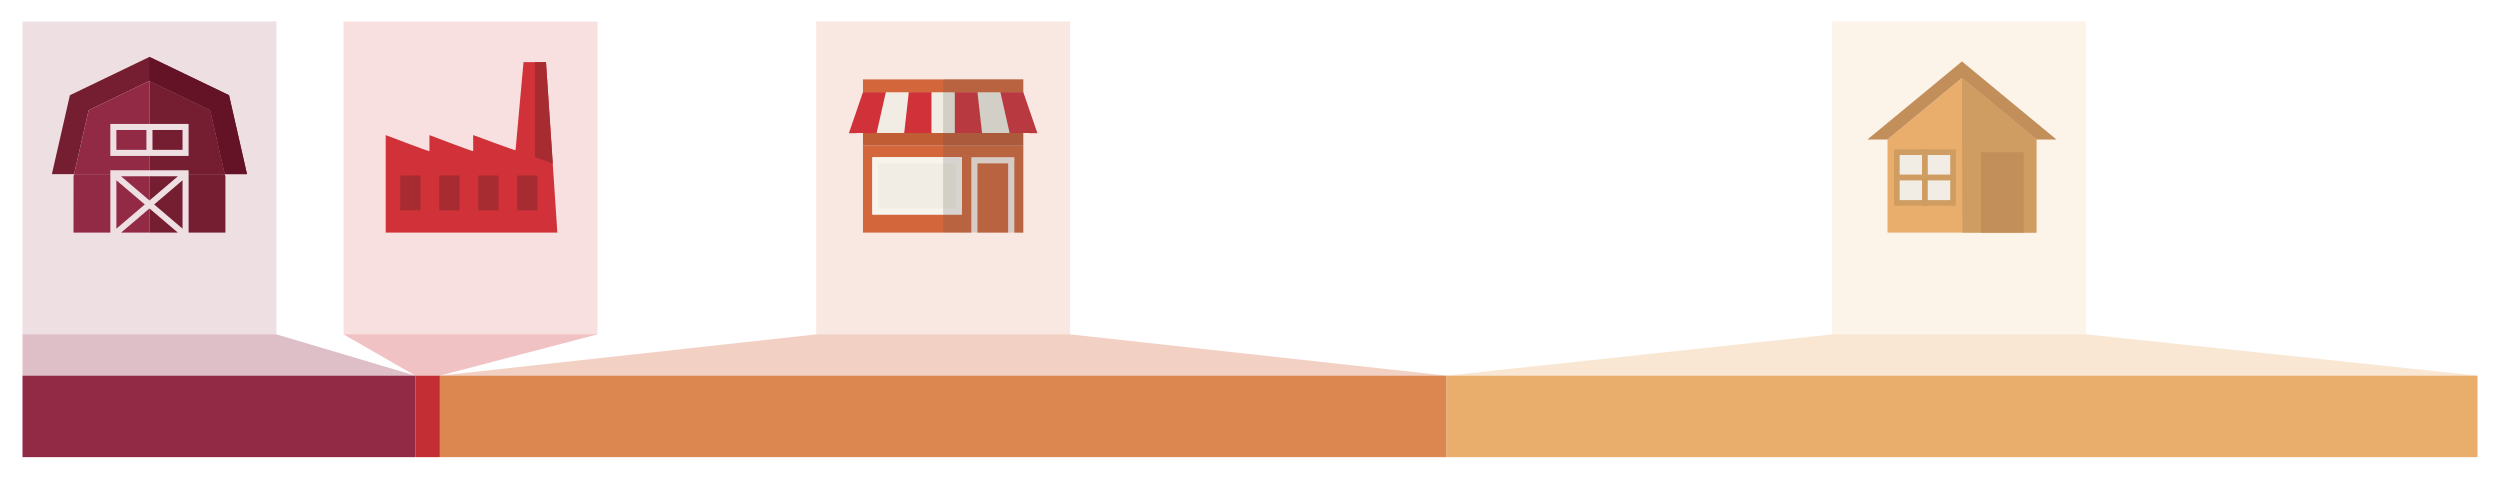 <?xml version="1.0" encoding="utf-8"?>
<svg version="1.1" xmlns="http://www.w3.org/2000/svg" xmlns:xlink="http://www.w3.org/1999/xlink" x="0px" y="0px"
   viewBox="0 0 986.752 188.916" enable-background="new 0 0 986.752 188.916" xml:space="preserve">
  <g class="refed_graph">
    <rect x="570.896" y="148.262" fill="#E9AE6C" width="406.98" height="32.174"/>
    <rect x="173.606" y="148.262" fill="#DC8650" width="397.29" height="32.174"/>
    <rect x="163.916" y="148.262" fill="#C22E33" width="9.69" height="32.174"/>
    <rect x="8.877" y="148.262" fill="#922A46" width="155.04" height="32.174"/>
      <polygon opacity="0.3" fill="#922A46" points="8.877,148.262 8.877,131.974 109.109,131.974 163.916,148.262     "/>
      <polygon opacity="0.3" fill="#D13239" points="163.916,148.262 173.606,148.262 235.828,131.974 135.596,131.974     "/>
      <polygon opacity="0.3" fill="#D3663B" points="173.606,148.262 322.135,131.974 422.367,131.974 570.896,148.262     "/>
      <polygon opacity="0.3" fill="#E9AE6C" points="570.896,148.262 723.157,131.974 823.389,131.974 977.876,148.262     "/>
      <rect x="8.877" y="8.481" opacity="0.15" fill="#922A46" width="100.232" height="123.493"/>
      <rect x="135.596" y="8.481" opacity="0.15" fill="#D13239" width="100.232" height="123.493"/>
      <rect x="322.135" y="8.481" opacity="0.15" fill="#D3663B" width="100.232" height="123.493"/>
      <rect x="723.157" y="8.481" opacity="0.15" fill="#E9AE6C" width="100.232" height="123.493"/>
      <g class="icon-barn">
        <polygon fill="#751E32" points="34.994,43.488 58.975,31.939 82.988,43.488 88.738,68.743 97.492,68.743 90.398,37.579 
          58.972,22.466 27.587,37.582 20.493,68.651 20.493,68.743 29.231,68.743         "/>
        <polygon fill="#922A46" points="43.543,67.191 45.94,67.191 58.984,67.191 58.981,61.547 45.937,61.547 43.54,61.547 
          43.54,59.15 43.54,51.308 43.54,48.91 45.937,48.91 58.978,48.91 58.975,31.939 34.994,43.488 29.231,68.743 43.543,68.743        
          "/>
        <rect x="45.937" y="51.308" fill="#922A46" width="11.855" height="7.842"/>
        <polygon fill="#922A46" points="45.94,71.156 45.94,90.244 57.145,80.701         "/>
        <polygon fill="#922A46" points="47.789,91.815 58.991,91.815 58.987,82.279         "/>
        <polygon fill="#922A46" points="43.543,68.743 29.231,68.743 29.032,69.616 29.013,91.815 43.543,91.815 43.543,69.585         "/>
        <polygon fill="#922A46" points="47.789,69.585 58.987,79.121 58.984,69.585         "/>
        <polygon fill="#751E32" points="58.975,31.939 58.978,48.91 72.044,48.91 74.438,48.91 74.438,51.308 74.438,59.15 
          74.438,61.547 72.044,61.547 58.981,61.547 58.984,67.191 72.047,67.191 74.442,67.191 74.442,68.743 88.738,68.743 
          82.988,43.488         "/>
        <rect x="60.189" y="51.308" fill="#751E32" width="11.855" height="7.842"/>
        <polygon fill="#751E32" points="58.987,82.279 58.991,91.815 70.199,91.815 58.994,82.272         "/>
        <polygon fill="#751E32" points="72.047,90.244 72.047,71.156 60.842,80.701         "/>
        <polygon fill="#751E32" points="58.987,79.121 58.994,79.127 70.199,69.585 58.984,69.585         "/>
        <polygon fill="#751E32" points="74.442,69.585 74.442,91.815 88.972,91.815 88.972,69.774 88.738,68.743 74.442,68.743         "/>
        <polygon fill="#641326" points="58.975,31.939 82.988,43.488 88.738,68.743 97.492,68.743 90.398,37.579 58.972,22.466         "/>
      </g>
      <g class="icon-manufacturing">
        <polygon fill="none" points="340.611,91.815 340.611,57.454 340.611,52.298 340.611,49.861 340.611,89.378 383.373,91.815 
          383.373,91.815        "/>
        <polygon fill="none" points="397.919,91.815 385.809,91.815 385.809,91.815 397.919,91.815 397.919,91.815         "/>
        <rect x="400.355" y="91.815" fill="none" width="3.536" height="0"/>
        <rect x="377.254" y="64.488" fill="#858688" width="0" height="17.758"/>
        <path fill="#D3663B" d="M340.611,57.454v34.36h42.761V64.488v-2.437h2.437h12.109h2.437v2.437v27.327h3.536v-34.36H340.611z
           M379.69,64.488v17.758v2.437h-2.437h-30.505h-2.437v-2.437V64.488v-2.437h2.437h30.505h2.437V64.488z"/>
        <rect x="397.919" y="64.488" fill="#D3663B" width="0" height="27.327"/>
        <polygon fill="#F7F4EE" points="346.004,49.861 346.004,49.861 345.991,49.922        "/>
        <polygon fill="#F7F4EE" points="398.499,49.861 398.499,49.861 398.511,49.922        "/>
        <rect x="403.891" y="57.454" fill="#F7F4EE" width="0" height="34.36"/>
        <rect x="385.809" y="64.488" fill="#D3663B" width="12.109" height="27.327"/>
        <rect x="399.137" y="90.596" fill="#F7F4EE" width="0" height="2.437"/>
        <rect x="383.373" y="91.815" fill="#F7F4EE" width="2.437" height="0"/>
        <rect x="346.748" y="64.488" fill="#F1EDE4" width="30.505" height="17.758"/>
        <path fill="#F7F4EE" d="M346.748,62.051h-2.437v2.437v17.758v2.437h2.437h30.505h2.437v-2.437V64.488v-2.437h-2.437H346.748z
           M377.254,82.246L377.254,82.246h-30.505V64.488h30.505l0,0V82.246z"/>
        <rect x="340.611" y="52.298" fill="#C05D34" width="63.28" height="5.157"/>
        <rect x="403.891" y="52.298" fill="#747677" width="0" height="5.157"/>
        <polygon fill="#E7786F" points="356.885,49.922 356.892,49.861 346.004,49.861 345.991,49.922         "/>
        <polygon fill="#D13239" points="356.892,49.861 356.885,49.922 367.733,49.922 367.733,49.861         "/>
        <polygon fill="#D13239" points="346.004,49.861 340.611,49.861 338.175,49.861 338.175,49.922 345.991,49.922        "/>
        <polygon fill="#E7786F" points="387.618,49.922 398.511,49.922 398.499,49.861 387.61,49.861        "/>
        <polygon fill="#D13239" points="376.77,49.861 376.77,49.922 387.618,49.922 387.61,49.861        "/>
        <polygon fill="#D13239" points="406.328,49.922 406.328,49.861 403.891,49.861 398.499,49.861 398.511,49.922        "/>
        <rect x="367.733" y="49.861" fill="#E7786F" width="9.037" height="0.061"/>
        <rect x="340.611" y="31.337" fill="#D3663B" width="63.28" height="5.285"/>
        <polygon fill="#F1EDE4" points="358.693,36.445 349.633,36.445 346.004,52.503 356.892,52.503         "/>
        <polygon fill="#D13239" points="367.733,52.503 367.733,36.445 358.693,36.445 356.892,52.503         "/>
        <polygon fill="#D13239" points="340.611,52.503 346.004,52.503 349.631,36.445 340.591,36.445 335.054,52.564 338.175,52.564 
          338.175,52.503        "/>
        <polygon fill="#F1EDE4" points="398.499,52.503 394.869,36.445 385.809,36.445 387.61,52.503        "/>
        <polygon fill="#D13239" points="387.61,52.503 385.809,36.445 376.77,36.445 376.77,52.503        "/>
        <polygon fill="#D13239" points="406.328,52.503 406.328,52.564 409.448,52.564 403.911,36.445 394.872,36.445 398.499,52.503 
          403.891,52.503        "/>
        <rect x="367.733" y="36.445" fill="#F1EDE4" width="9.037" height="16.058"/>
        <polygon opacity="0.2" fill="#555759" points="372.251,91.754 403.891,91.815 403.891,52.297 409.448,52.564 403.891,36.622 
          403.891,31.277 372.251,31.277         "/>
      </g>
      <g class="icon-retail">
        <polygon fill="#E9AE6C" points="774.387,30.781 745.006,55.041 745.006,91.815 803.766,91.815 803.766,55.041        "/>
        <g>
          <g>
            <rect x="748.684" y="60.078" fill="#F1EDE4" width="11.092" height="10.012"/>
            <path fill="#CF9C61" d="M760.888,71.201h-13.312V58.967h13.312V71.201z M749.796,68.979h8.872v-7.792h-8.872V68.979z"/>
          </g>
          <g>
            <rect x="759.776" y="60.078" fill="#F1EDE4" width="11.094" height="10.012"/>
            <path fill="#CF9C61" d="M771.979,71.201h-13.312V58.967h13.312V71.201z M760.888,68.979h8.872v-7.792h-8.872V68.979z"/>
          </g>
          <g>
            <rect x="748.684" y="70.09" fill="#F1EDE4" width="11.092" height="10.014"/>
            <path fill="#CF9C61" d="M760.888,81.213h-13.312V68.979h13.312V81.213z M749.796,78.993h8.872v-7.792h-8.872V78.993z"/>
          </g>
          <g>
            <rect x="759.776" y="70.09" fill="#F1EDE4" width="11.094" height="10.014"/>
            <path fill="#CF9C61" d="M771.979,81.213h-13.312V68.979h13.312V81.213z M760.888,78.993h8.872v-7.792h-8.872V78.993z"/>
          </g>
        </g>
        <polygon fill="#CF9C61" points="774.387,30.781 774.549,91.815 803.766,91.815 803.766,55.041         "/>
        <polygon fill="#C28F5B" points="745.006,55.041 774.387,30.781 803.766,55.041 803.766,55.077 811.719,55.077 774.387,24.249 
          737.052,55.077 745.006,55.077         "/>
        <rect x="781.942" y="60.078" fill="#C28F5B" width="16.787" height="31.737"/>
      </g>
      <g class="icon-consumer">
        <path fill="#D13239" d="M152.235,91.815h67.752l-4.484-67.301h-8.871l-3.149,34.765c-0.021,0.255-16.723-5.972-16.723-5.972
          v6.345c0,0.271-17.263-6.329-17.263-6.329v6.329c0,0.271-17.263-6.329-17.263-6.329V91.815z"/>
        <path fill="#A62C31" d="M157.99,83.009h8.016V69.262h-8.016V83.009z"/>
        <path fill="#A62C31" d="M173.37,83.009h8.016V69.262h-8.016V83.009z"/>
        <path fill="#A62C31" d="M188.749,83.009h8.019V69.262h-8.019V83.009z"/>
        <path fill="#A62C31" d="M204.129,83.009h8.019V69.262h-8.019V83.009z"/>
        <polygon fill="#A62C31" points="211.115,24.514 211.115,62.004 218.169,64.523 215.504,24.514       "/>
      </g>
  </g>
</svg>
